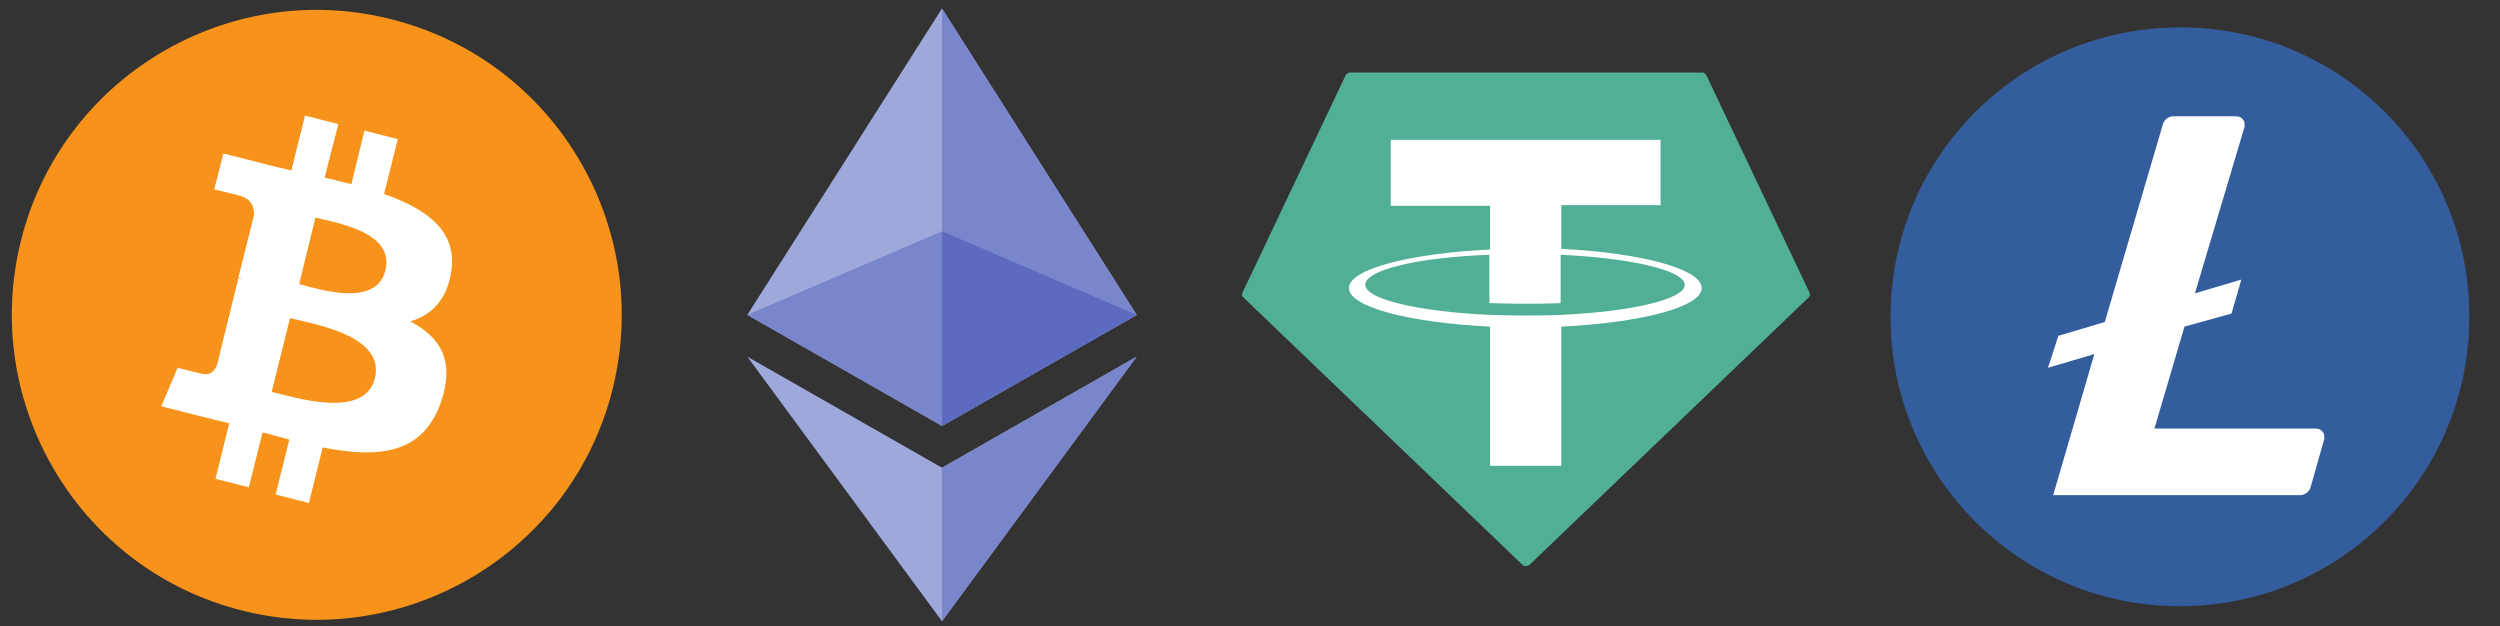 <?xml version="1.0" encoding="utf-8"?>
<!-- Generator: Adobe Illustrator 25.4.1, SVG Export Plug-In . SVG Version: 6.00 Build 0)  -->
<svg version="1.1" id="Ebene_1" xmlns="http://www.w3.org/2000/svg" xmlns:xlink="http://www.w3.org/1999/xlink" x="0px" y="0px"
	 viewBox="0 0 382.7 95.9" style="enable-background:new 0 0 382.7 95.9;" xml:space="preserve">
<rect x="0" y="0" width="382.7" height="95.9" fill="#333333" stroke="none"/>
<style type="text/css">
	.st0{fill:#F7931A;}
	.st1{fill:#FFFFFF;}
	.st2{fill:#9FA8DA;}
	.st3{fill:#7986CB;}
	.st4{fill:#5C6BC0;}
	.st5{fill-rule:evenodd;clip-rule:evenodd;fill:#50AF95;}
	.st6{fill-rule:evenodd;clip-rule:evenodd;fill:#FFFFFF;}
	.st7{fill:#345D9D;}
</style>
<g transform="translate(-289.607,-317.505)">
	<path class="st0" d="M383.4,377c-6.2,25-31.6,40.2-56.6,34s-40.2-31.6-34-56.6s31.6-40.2,56.5-34C374.4,326.6,389.6,352,383.4,377
		L383.4,377z"/>
	<path class="st1" d="M358.7,359c0.9-6.2-3.8-9.5-10.3-11.8l2.1-8.4l-5.1-1.3l-2,8.2c-1.3-0.3-2.7-0.7-4.1-1l2.1-8.2l-5.1-1.3
		l-2.1,8.4c-1.1-0.3-2.2-0.5-3.3-0.8l0,0l-7.1-1.8l-1.4,5.5c0,0,3.8,0.9,3.7,0.9c2.1,0.5,2.4,1.9,2.4,3l-2.4,9.6
		c0.1,0,0.3,0.1,0.5,0.2c-0.2,0-0.4-0.1-0.5-0.1l-3.3,13.4c-0.3,0.6-0.9,1.6-2.3,1.2c0.1,0.1-3.7-0.9-3.7-0.9l-2.5,5.9l6.7,1.7
		c1.2,0.3,2.5,0.6,3.7,0.9l-2.1,8.5l5.1,1.3l2.1-8.4c1.4,0.4,2.8,0.7,4.1,1.1l-2.1,8.4l5.1,1.3l2.1-8.5c8.7,1.7,15.3,1,18.1-6.9
		c2.2-6.4-0.1-10-4.7-12.4C355.5,365.8,358,363.6,358.7,359L358.7,359z M347,375.4c-1.6,6.4-12.3,2.9-15.8,2.1l2.8-11.3
		C337.5,367.1,348.6,368.8,347,375.4L347,375.4z M348.6,358.9c-1.4,5.8-10.4,2.8-13.2,2.1l2.5-10.2
		C340.8,351.6,350.1,352.9,348.6,358.9z"/>
</g>
<g id="surface1">
	<path class="st2" d="M114.4,48.2l29.8-46.9L174,48.2l-29.8,17L114.4,48.2z"/>
	<path class="st3" d="M144.2,1.3L174,48.2l-29.8,17V1.3z"/>
	<path class="st2" d="M114.4,54.6l29.8,17l29.8-17l-29.8,40.5L114.4,54.6z"/>
	<path class="st3" d="M144.2,71.6l29.8-17l-29.8,40.5V71.6z"/>
	<path class="st3" d="M114.4,48.2l29.8-12.8L174,48.2l-29.8,17L114.4,48.2z"/>
	<path class="st4" d="M144.2,35.4L174,48.2l-29.8,17V35.4z"/>
</g>
<g>
	<path class="st5" d="M206,11.5l-15.8,33.3c-0.1,0.2-0.1,0.6,0.1,0.7l42.8,41c0.2,0.2,0.6,0.2,1,0l42.8-41c0.2-0.2,0.2-0.5,0.1-0.7
		l-15.8-33.3c-0.1-0.2-0.4-0.4-0.6-0.4h-53.9C206.4,11.1,206.1,11.3,206,11.5L206,11.5z"/>
	<path class="st6" d="M239,48.2L239,48.2c-0.4,0-1.9,0.1-5.5,0.1c-2.9,0-4.9-0.1-5.5-0.1l0,0c-10.9-0.5-19-2.4-19-4.6
		c0-2.3,8.1-4.2,19-4.6v7.4c0.7,0,2.7,0.1,5.6,0.1c3.3,0,5.1-0.1,5.3-0.1v-7.4c10.8,0.5,19,2.4,19,4.6
		C257.9,45.8,249.8,47.7,239,48.2L239,48.2L239,48.2z M239,38.1v-6.7h15.2v-10h-41.3v10.1h15.2v6.7c-12.4,0.6-21.6,3-21.6,5.9
		s9.3,5.3,21.6,5.9v21.3H239V50c12.2-0.6,21.5-3,21.5-5.9S251.3,38.7,239,38.1L239,38.1L239,38.1z M239,38.1L239,38.1z"/>
</g>
<circle class="st1" cx="334.2" cy="48" r="41.8"/>
<path class="st7" d="M333.7,4.2c-24.5,0-44.3,19.8-44.3,44.3s19.8,44.3,44.3,44.3S378,73,378,48.5l0,0l0,0
	c0.1-24.4-19.7-44.3-44.1-44.3c0,0,0,0,0,0H333.7z M334.4,50l-4.6,15.6h24.7c0.7,0,1.3,0.5,1.3,1.2c0,0,0,0,0,0v0.4l-2.1,7.4
	c-0.2,0.7-0.9,1.2-1.6,1.2h-37.8l6.3-21.6l-7.1,2.1l1.6-4.9l7.1-2.1l8.9-30.3c0.2-0.7,0.9-1.2,1.6-1.2h9.6c0.7,0,1.3,0.5,1.3,1.2
	c0,0,0,0,0,0v0.4L336,44.9l7.1-2.1l-1.5,5.2L334.4,50z"/>
</svg>
